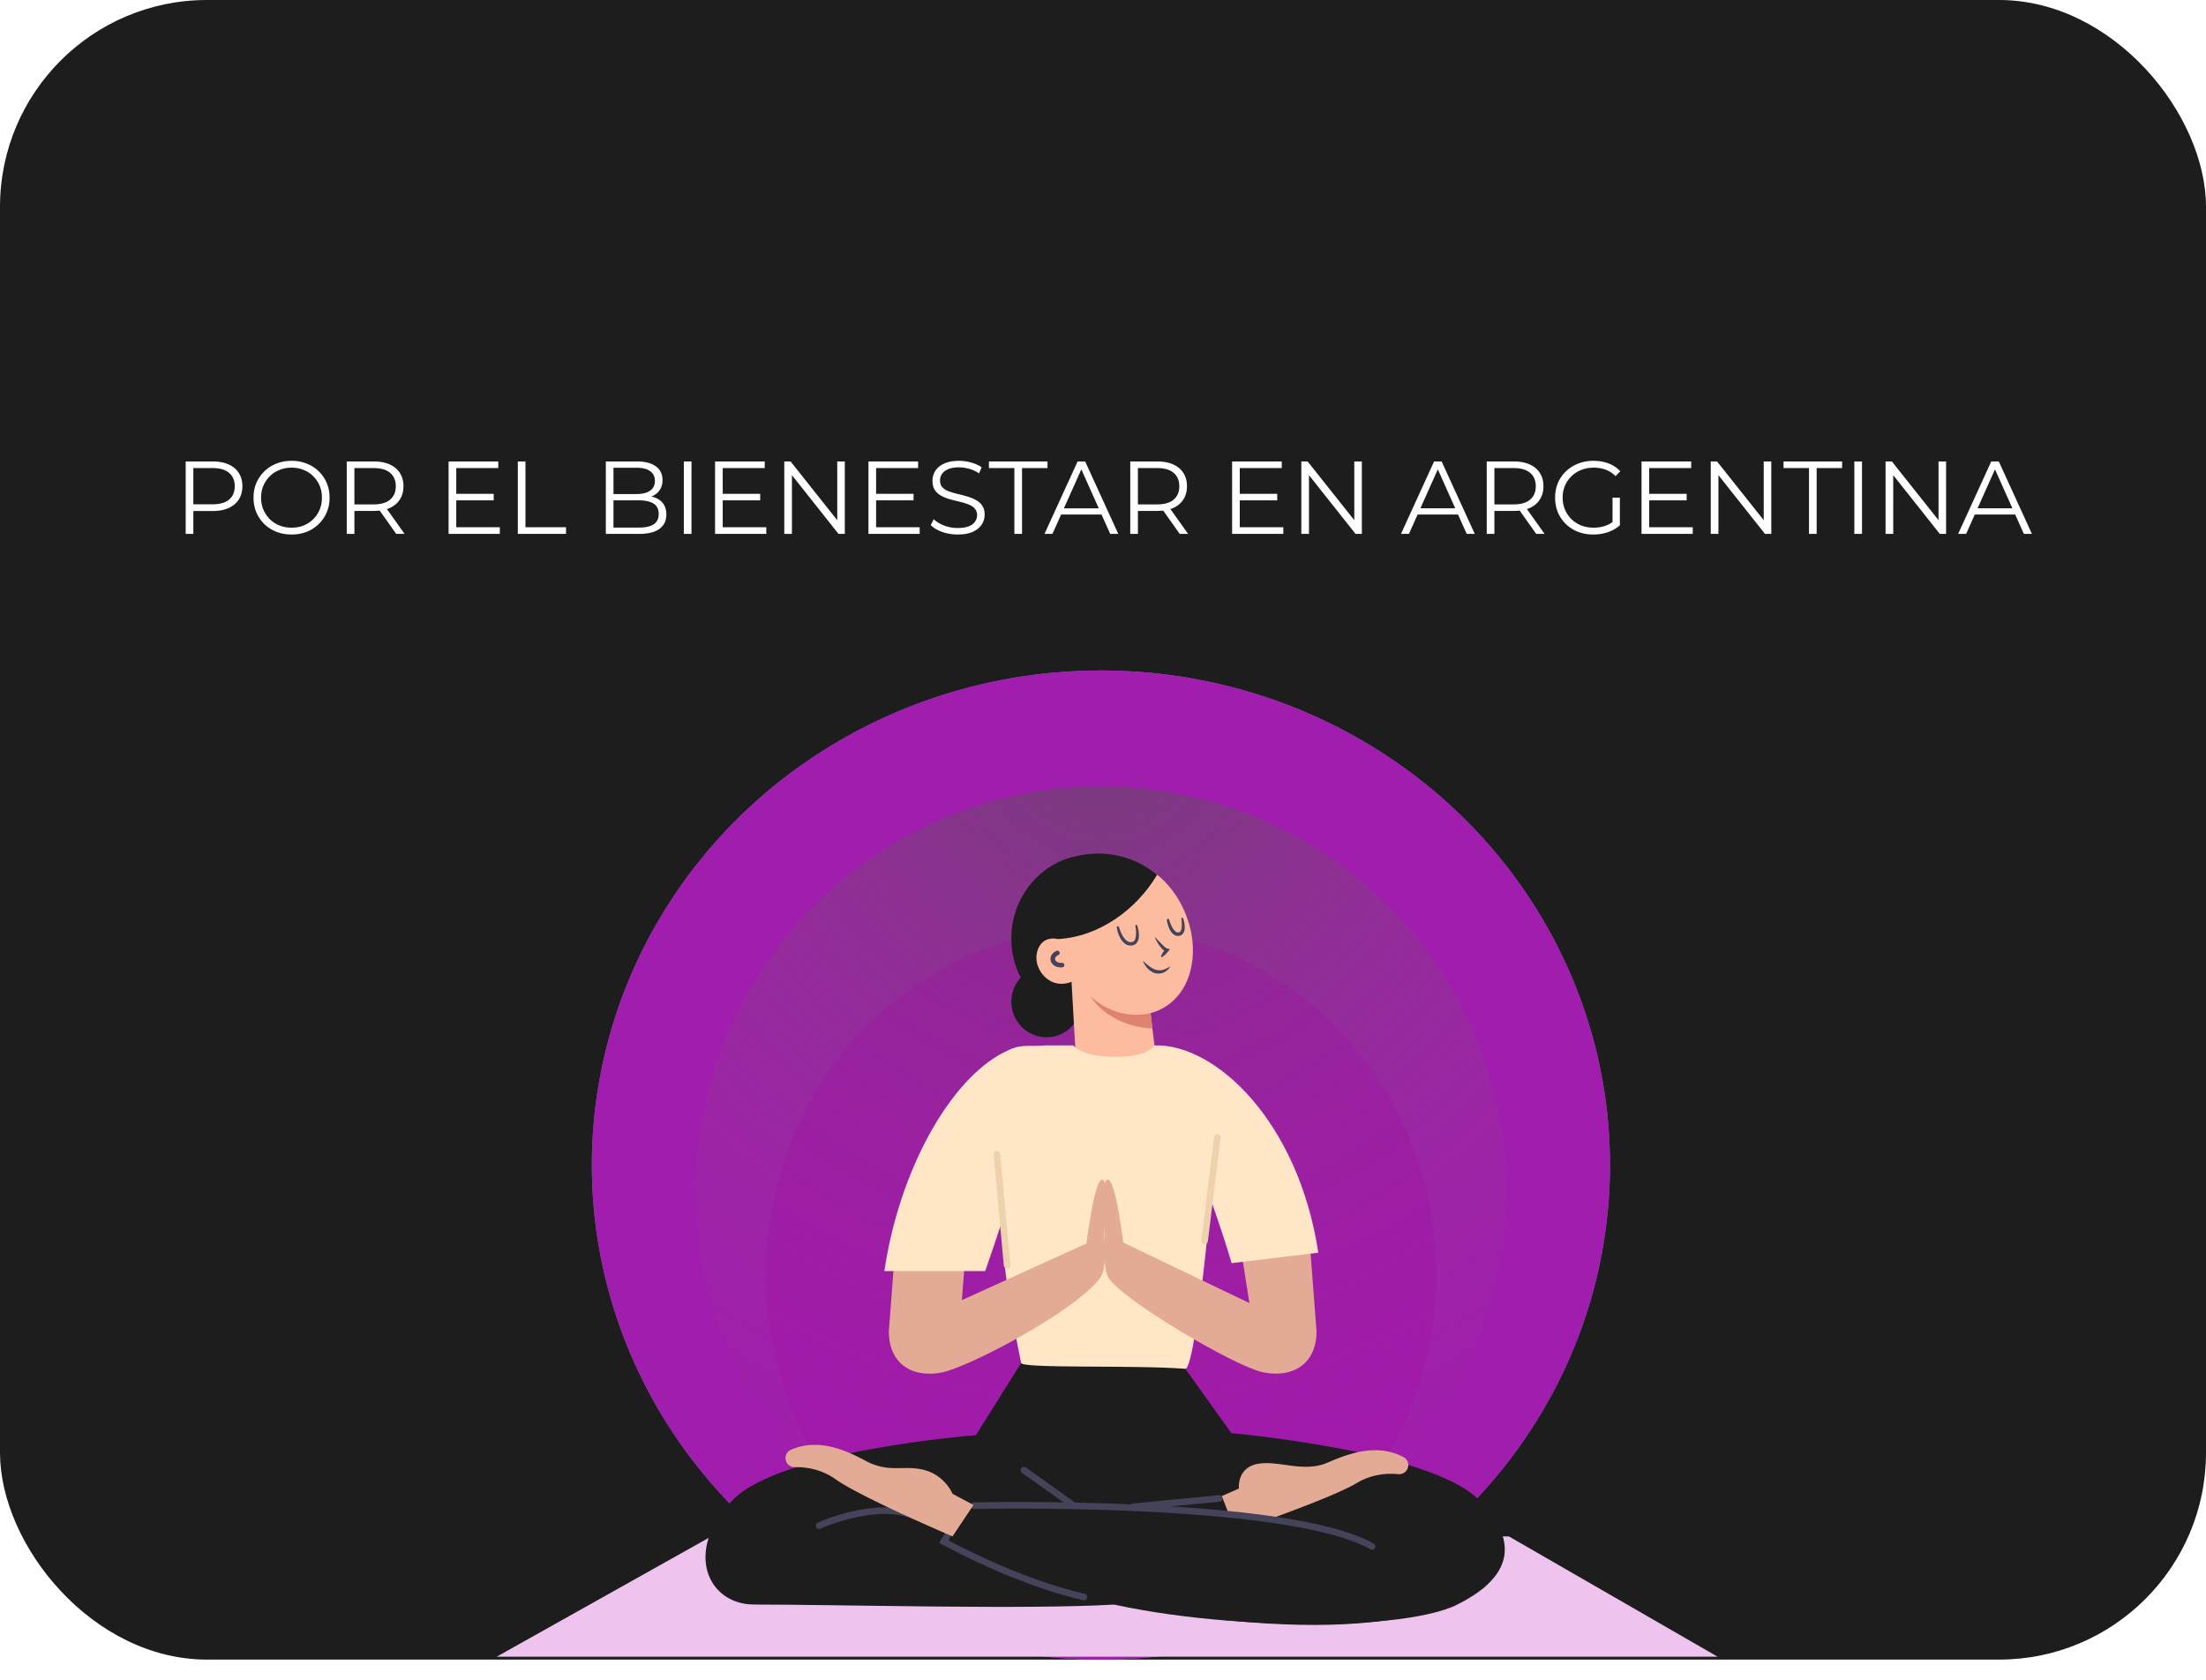 <svg xmlns="http://www.w3.org/2000/svg" width="533" height="406" fill="none" viewBox="0 0 533 406">
  <rect width="533" height="401" fill="#1D1D1D" rx="50"/>
  <path fill="#fff" d="M44.863 129v-17.5h6.55c1.483 0 2.758.242 3.825.725 1.066.467 1.883 1.15 2.45 2.05.583.883.875 1.958.875 3.225 0 1.233-.292 2.3-.875 3.2-.567.883-1.384 1.567-2.45 2.05-1.067.483-2.342.725-3.825.725h-5.525l.825-.875v6.4h-1.85Zm1.85-6.25-.825-.9h5.475c1.75 0 3.075-.375 3.975-1.125.916-.767 1.375-1.842 1.375-3.225 0-1.4-.459-2.483-1.375-3.25-.9-.767-2.225-1.15-3.975-1.15h-5.475l.825-.875v10.525Zm23.744 6.4c-1.317 0-2.542-.217-3.675-.65a9.075 9.075 0 0 1-2.925-1.875 9.141 9.141 0 0 1-1.925-2.825c-.45-1.083-.675-2.267-.675-3.55s.225-2.458.675-3.525a8.769 8.769 0 0 1 1.925-2.825 8.54 8.54 0 0 1 2.925-1.875c1.117-.45 2.342-.675 3.675-.675 1.317 0 2.533.225 3.65.675a8.465 8.465 0 0 1 2.9 1.85 8.27 8.27 0 0 1 1.925 2.825c.467 1.083.7 2.267.7 3.55s-.233 2.467-.7 3.55a8.27 8.27 0 0 1-1.925 2.825 8.785 8.785 0 0 1-2.9 1.875c-1.117.433-2.333.65-3.65.65Zm0-1.65c1.05 0 2.017-.175 2.9-.525a6.964 6.964 0 0 0 2.325-1.525 7.178 7.178 0 0 0 1.55-2.3c.367-.883.55-1.85.55-2.9 0-1.05-.183-2.008-.55-2.875a6.835 6.835 0 0 0-1.55-2.3 6.483 6.483 0 0 0-2.325-1.525c-.883-.367-1.85-.55-2.9-.55-1.05 0-2.025.183-2.925.55-.9.35-1.683.858-2.35 1.525a7.364 7.364 0 0 0-1.55 2.3c-.367.867-.55 1.825-.55 2.875 0 1.033.183 1.992.55 2.875.383.883.9 1.658 1.55 2.325a7.247 7.247 0 0 0 2.35 1.525 8 8 0 0 0 2.925.525Zm13.322 1.5v-17.5h6.55c1.483 0 2.758.242 3.825.725 1.066.467 1.883 1.15 2.45 2.05.583.883.875 1.958.875 3.225 0 1.233-.292 2.3-.875 3.2-.567.883-1.384 1.567-2.45 2.05-1.067.467-2.342.7-3.825.7h-5.525l.825-.85v6.4h-1.85Zm11.95 0-4.5-6.35h2l4.525 6.35h-2.025Zm-10.1-6.25-.825-.875h5.475c1.75 0 3.075-.383 3.975-1.15.916-.767 1.375-1.842 1.375-3.225 0-1.4-.459-2.483-1.375-3.25-.9-.767-2.225-1.15-3.975-1.15h-5.475l.825-.875v10.525Zm24.409-3.425h9.25v1.575h-9.25v-1.575Zm.2 8.075h10.525v1.6h-12.375v-17.5h12v1.6h-10.15v14.3Zm14.874 1.6v-17.5h1.85v15.9h9.8v1.6h-11.65Zm21.264 0v-17.5h7.55c1.95 0 3.459.392 4.525 1.175 1.084.783 1.625 1.892 1.625 3.325 0 .95-.225 1.75-.675 2.4-.433.65-1.033 1.142-1.8 1.475-.75.333-1.575.5-2.475.5l.425-.6c1.117 0 2.075.175 2.875.525.817.333 1.45.842 1.9 1.525.45.667.675 1.5.675 2.5 0 1.483-.55 2.633-1.65 3.45-1.083.817-2.725 1.225-4.925 1.225h-8.05Zm1.85-1.525h6.175c1.534 0 2.709-.258 3.525-.775.817-.533 1.225-1.375 1.225-2.525 0-1.133-.408-1.958-1.225-2.475-.816-.533-1.991-.8-3.525-.8h-6.375v-1.525h5.775c1.4 0 2.484-.267 3.25-.8.784-.533 1.175-1.325 1.175-2.375 0-1.067-.391-1.858-1.175-2.375-.766-.533-1.85-.8-3.25-.8h-5.575v14.45ZM165.224 129v-17.5h1.85V129h-1.85Zm9.194-9.675h9.25v1.575h-9.25v-1.575Zm.2 8.075h10.525v1.6h-12.375v-17.5h12v1.6h-10.15v14.3Zm14.874 1.6v-17.5h1.525l12.075 15.2h-.8v-15.2h1.825V129h-1.525l-12.05-15.2h.8V129h-1.85Zm21.987-9.675h9.25v1.575h-9.25v-1.575Zm.2 8.075h10.525v1.6h-12.375v-17.5h12v1.6h-10.15v14.3Zm19.698 1.75c-1.3 0-2.55-.208-3.75-.625-1.183-.433-2.1-.983-2.75-1.65l.725-1.425c.617.6 1.442 1.108 2.475 1.525 1.05.4 2.15.6 3.3.6 1.1 0 1.992-.133 2.675-.4.7-.283 1.208-.658 1.525-1.125.333-.467.5-.983.5-1.55 0-.683-.2-1.233-.6-1.65-.383-.417-.892-.742-1.525-.975a15.543 15.543 0 0 0-2.1-.65c-.767-.183-1.533-.375-2.3-.575-.767-.217-1.475-.5-2.125-.85a4.574 4.574 0 0 1-1.55-1.375c-.383-.583-.575-1.342-.575-2.275 0-.867.225-1.658.675-2.375.467-.733 1.175-1.317 2.125-1.75.95-.45 2.167-.675 3.65-.675.983 0 1.958.142 2.925.425.967.267 1.8.642 2.5 1.125l-.625 1.475c-.75-.5-1.55-.867-2.4-1.1a8.99 8.99 0 0 0-2.425-.35c-1.05 0-1.917.142-2.6.425-.683.283-1.192.667-1.525 1.15a2.78 2.78 0 0 0-.475 1.6c0 .683.192 1.233.575 1.65.4.417.917.742 1.55.975.65.233 1.358.442 2.125.625.767.183 1.525.383 2.275.6.767.217 1.467.5 2.1.85.65.333 1.167.783 1.55 1.35.4.567.6 1.308.6 2.225 0 .85-.233 1.642-.7 2.375-.467.717-1.183 1.3-2.15 1.75-.95.433-2.175.65-3.675.65Zm13.712-.15v-15.9h-6.15v-1.6h14.15v1.6h-6.15V129h-1.85Zm7.276 0 8-17.5h1.825l8 17.5h-1.95l-7.35-16.425h.75L254.29 129h-1.925Zm3.15-4.675.55-1.5h10.175l.55 1.5h-11.275Zm17.57 4.675v-17.5h6.55c1.484 0 2.759.242 3.825.725 1.067.467 1.884 1.15 2.45 2.05.584.883.875 1.958.875 3.225 0 1.233-.291 2.3-.875 3.2-.566.883-1.383 1.567-2.45 2.05-1.066.467-2.341.7-3.825.7h-5.525l.825-.85v6.4h-1.85Zm11.95 0-4.5-6.35h2l4.525 6.35h-2.025Zm-10.1-6.25-.825-.875h5.475c1.75 0 3.075-.383 3.975-1.15.917-.767 1.375-1.842 1.375-3.225 0-1.4-.458-2.483-1.375-3.25-.9-.767-2.225-1.15-3.975-1.15h-5.475l.825-.875v10.525Zm24.41-3.425h9.25v1.575h-9.25v-1.575Zm.2 8.075h10.525v1.6h-12.375v-17.5h12v1.6h-10.15v14.3Zm14.873 1.6v-17.5h1.525l12.075 15.2h-.8v-15.2h1.825V129h-1.525l-12.05-15.2h.8V129h-1.85Zm24.08 0 8-17.5h1.825l8 17.5h-1.95l-7.35-16.425h.75L340.423 129h-1.925Zm3.15-4.675.55-1.5h10.175l.55 1.5h-11.275Zm17.57 4.675v-17.5h6.55c1.483 0 2.758.242 3.825.725 1.067.467 1.883 1.15 2.45 2.05.583.883.875 1.958.875 3.225 0 1.233-.292 2.3-.875 3.2-.567.883-1.383 1.567-2.45 2.05-1.067.467-2.342.7-3.825.7h-5.525l.825-.85v6.4h-1.85Zm11.95 0-4.5-6.35h2l4.525 6.35h-2.025Zm-10.1-6.25-.825-.875h5.475c1.75 0 3.075-.383 3.975-1.15.917-.767 1.375-1.842 1.375-3.225 0-1.4-.458-2.483-1.375-3.25-.9-.767-2.225-1.15-3.975-1.15h-5.475l.825-.875v10.525Zm23.892 6.4c-1.334 0-2.567-.217-3.7-.65a9.066 9.066 0 0 1-2.925-1.875 8.751 8.751 0 0 1-1.925-2.825c-.45-1.083-.675-2.267-.675-3.55s.225-2.467.675-3.55a8.559 8.559 0 0 1 1.95-2.825 8.729 8.729 0 0 1 2.925-1.85c1.133-.45 2.366-.675 3.7-.675 1.333 0 2.55.208 3.65.625a7.285 7.285 0 0 1 2.85 1.9l-1.15 1.175c-.734-.733-1.542-1.258-2.425-1.575a8.381 8.381 0 0 0-2.85-.475c-1.084 0-2.084.183-3 .55-.9.35-1.692.858-2.375 1.525a7.146 7.146 0 0 0-1.575 2.3c-.367.867-.55 1.825-.55 2.875 0 1.033.183 1.992.55 2.875a7.445 7.445 0 0 0 1.575 2.325 7.538 7.538 0 0 0 2.375 1.525c.916.35 1.908.525 2.975.525 1 0 1.941-.15 2.825-.45.9-.3 1.725-.808 2.475-1.525l1.05 1.4a8.613 8.613 0 0 1-2.925 1.675c-1.117.367-2.284.55-3.5.55Zm4.65-2.45v-6.45h1.775v6.675l-1.775-.225Zm8.661-7.375h9.25v1.575h-9.25v-1.575Zm.2 8.075h10.525v1.6h-12.375v-17.5h12v1.6h-10.15v14.3Zm14.873 1.6v-17.5h1.525l12.075 15.2h-.8v-15.2h1.825V129h-1.525l-12.05-15.2h.8V129h-1.85Zm23.737 0v-15.9h-6.15v-1.6h14.15v1.6h-6.15V129h-1.85Zm10.956 0v-17.5h1.85V129h-1.85Zm7.543 0v-17.5h1.525l12.075 15.2h-.8v-15.2h1.825V129h-1.525l-12.05-15.2h.8V129h-1.85Zm17.537 0 8-17.5h1.825l8 17.5h-1.95l-7.35-16.425h.75L475.042 129h-1.925Zm3.15-4.675.55-1.5h10.175l.55 1.5h-11.275Z"/>
  <g filter="url(#a)">
    <ellipse cx="266" cy="281.5" fill="#9AA2FD" fill-opacity=".79" rx="123" ry="119.5"/>
    <ellipse cx="266" cy="281.5" fill="#A608A6" fill-opacity=".83" rx="123" ry="119.5"/>
  </g>
  <g filter="url(#b)">
    <circle cx="266" cy="288" r="98" fill="url(#c)" fill-opacity=".79"/>
  </g>
  <g filter="url(#d)">
    <ellipse cx="266" cy="308" fill="#A608A6" fill-opacity=".22" rx="81" ry="84"/>
  </g>
  <path fill="#EEC4EE" d="M171.854 371.239 120 400.306h295l-50.425-29.067H171.854Z"/>
  <path fill="#1D1D1D" d="m246.721 329.329-10.924 17.451 20.952 24.469h21.129l19.698-24.883-12.193-17.037h-38.662Z"/>
  <path fill="#1D1D1D" d="M235.797 346.78s-46.993 3.572-58.782 15.675c-11.788 12.103-6.242 25.244 5.241 25.244 21.136 0 65.857 1.271 87.016 0l1.262-28.335-34.737-12.584Z"/>
  <path fill="#1D1D1D" d="M296.36 346.178s49.211 4.175 61 16.278c11.788 12.102 4.995 20.121-5.241 25.243-14.404 7.214-66.323 6.018-93.251-2.745l4.98-25.59 32.512-13.186Z"/>
  <path fill="#E3AB95" d="m298.525 369.947-3.328-8.454 4.146-1.813s-.573-5.002 4.499-5.965c5.071-.963 11.115 2.257 17.005-.338 5.431-2.392 12.079-4.596 18.283-1.287a2.144 2.144 0 0 1 1.033 2.543l-.023.075c-.314.985-1.293 1.595-2.341 1.489-2.188-.218-6.089-.173-9.945 2.121-6.647 3.972-29.329 11.629-29.329 11.629Z"/>
  <path fill="#1D1D1D" d="M337.241 370.429s-32.841-5.739-102.018-6.627l-6.678 8.906s17.212 9.673 33.368 13.171c16.156 3.498 71.931 14.51 96.839-2.452l-21.511-12.998Z"/>
  <path stroke="#444359" stroke-linecap="round" stroke-miterlimit="10" stroke-width="1.593" d="M261.913 385.886c-16.562-3.761-33.889-13.404-33.889-13.404l1.033-1.722m6.166-6.958s76.001-1.708 96.28 9.861m-133.588-5.017s13.876-6.394 23.362-2.204"/>
  <path fill="#E3AB95" d="m230.143 371.234 5.072-7.598-5.072-2.7s-1.774-4.37-6.747-5.724c-4.98-1.347-8.522.827-14.19-2.212-5.225-2.805-11.681-5.506-18.123-2.685a2.146 2.146 0 0 0-1.231 2.452l.015.075c.237 1.008 1.163 1.685 2.211 1.663 2.195-.053 6.089.293 9.746 2.881 6.311 4.468 28.319 13.848 28.319 13.848Z"/>
  <path stroke="#444359" stroke-linecap="round" stroke-miterlimit="10" stroke-width="1.593" d="m273.808 364.073 20.777-2.009m-47.199-6.845 11.589 8.252"/>
  <path fill="#1D1D1D" d="M244.395 242.924c.49 4.709 4.659 8.139 9.31 7.672 4.651-.466 8.025-4.663 7.535-9.365-.49-4.708-4.659-8.138-9.31-7.672-4.643.459-8.017 4.656-7.535 9.365Z"/>
  <path fill="#1D1D1D" d="M261.768 246.346s-14.78-2.196-17.105-15.909c-2.05-12.118 6.219-21.828 15.284-23.506.008 0 21.787 33.007 1.821 39.415Z"/>
  <path fill="#FDBCA0" d="M262.105 208.233a11.992 11.992 0 0 0-3.06 2.113c-8.423 7.966-3.091 23.431 4.452 30.412 4.177 3.858 10.281 5.656 15.613 3.685 7.795-2.881 10.236-11.561 8.652-19.294-1.178-5.761-4.429-11.2-9.226-14.585-4.796-3.377-11.275-4.806-16.431-2.331Z"/>
  <path fill="#FDBCA0" d="M260.705 236.094c-1.477 1.437-4.047 2.023-6.021 1.339-1.973-.685-3.595-2.513-4.108-4.634-.459-1.903.039-4.069 1.461-5.235 1.423-1.166 3.986-1.091 5.202.421l3.466 8.109Z"/>
  <path fill="#FDBCA0" d="m258.547 231.039 1.553 27.335c.207 5.055 4.376 9.071 9.517 9.169 5.936.121 10.595-4.979 9.837-10.771l-3.136-25.379-17.771-.354Z"/>
  <path fill="#DF8370" d="m278.429 248.527-.39-3.745s-7.65 2.309-14.542-4.032c0 .007 3.97 7.131 14.932 7.777Z"/>
  <path fill="#1D1D1D" d="M255.51 226.909c9.96-.504 19.048-7.078 24.067-15.547 0 0-9.165-8.553-22.56-3.551-11.099 4.137-1.507 19.098-1.507 19.098Z"/>
  <path stroke="#444359" stroke-linecap="round" stroke-miterlimit="10" stroke-width="1.114" d="M256.604 233.198c-1.147.113-2.149-.497-2.241-1.362-.069-.654.398-1.263 1.117-1.579"/>
  <path fill="#444359" d="M280.533 231.061c.23-.684.627-1.226 1.071-1.737l.214.662c-.505-.188-.78-.474-1.063-.752a7.948 7.948 0 0 1-.719-.903 9.123 9.123 0 0 1-1.048-1.986c.535.534 1.025 1.083 1.537 1.61.26.256.505.519.773.745.252.218.551.443.757.496l.62.143-.405.519c-.414.534-.873 1.03-1.507 1.392a.161.161 0 0 1-.215-.053.217.217 0 0 1-.015-.136Zm2.241 2.393a3.25 3.25 0 0 1-1.499 1.474c-.665.338-1.492.406-2.226.195-.75-.203-1.331-.684-1.828-1.18a9.388 9.388 0 0 1-.628-.835c-.16-.309-.329-.61-.451-.926.283.211.528.437.773.662l.757.617c.536.346 1.04.722 1.622.858.558.173 1.155.165 1.744.007.581-.165 1.163-.489 1.736-.872Zm-8.009-9.831c.298.872.467 1.775.405 2.745-.038.474-.153.993-.512 1.452-.367.466-.987.669-1.53.654a2.327 2.327 0 0 1-1.484-.587 4.22 4.22 0 0 1-.926-1.143 7.997 7.997 0 0 1-.895-2.625.275.275 0 0 1 .222-.308c.138-.023.26.06.298.18l.008.015c.26.812.604 1.632 1.048 2.339.444.685 1.048 1.317 1.76 1.294.351.015.68-.075.879-.323.222-.241.329-.632.39-1.031.115-.805.039-1.692-.099-2.542v-.015a.223.223 0 0 1 .191-.256c.1-.015.207.053.245.151Zm11.108-1.708c.252.737.39 1.489.374 2.294-.007.399-.084.835-.344 1.249-.252.436-.818.707-1.308.684-.512-.007-.979-.271-1.277-.579a3.936 3.936 0 0 1-.72-1.016 7.52 7.52 0 0 1-.665-2.234c-.023-.143.084-.278.237-.3a.27.27 0 0 1 .291.18l.007.015c.222.677.49 1.369.834 1.971.344.587.811 1.151 1.324 1.121.26.007.466-.068.604-.279.153-.21.229-.534.275-.872.077-.677.016-1.422-.068-2.129v-.015c-.016-.12.076-.233.198-.256.1 0 .207.068.238.166Z"/>
  <path fill="#FEE6C6" d="M294.134 260.856c-.069-4.588-15.2-8.259-15.2-8.259-.949 1.031-2.578 2.768-9.44 2.768-6.563 0-9.187-1.67-10.212-2.768h-6.495c-1.446 0-2.769.813-3.374 2.106-13.012 27.99-5.699 59.251-2.7 74.618.275 1.414 27.432.459 39.68 1.414 2.646.219 8.001-53.202 7.741-69.879Z"/>
  <path fill="#E3AB95" d="M262.533 300.437c1.346-10.696 2.991-17.113 4.253-15.006 1.117 1.865.497 11.222-1.178 20.249.008 0-3.649-.662-3.075-5.243Z"/>
  <path fill="#E3AB95" d="M271.422 300.437c-1.347-10.696-2.991-17.113-4.254-15.006-1.116 1.865-.497 11.222 1.179 20.249-.008 0 3.649-.662 3.075-5.243Z"/>
  <path fill="#E3AB95" d="M316.265 297.782h-17.097l2.715 17.074-31.027-14.885a175.309 175.309 0 0 0-.429-4.055c-1.17 0-2.348 0-3.518-.015.007 1.301.03 2.181.03 2.181s-.604 7.853.78 10.471c2.632 4.98 29.552 21.016 37.025 22.92.467.12.934.21 1.4.27 7.214 1.001 11.995-2.978 11.942-10.139l-1.821-23.822Z"/>
  <path fill="#E3AB95" d="M263.221 295.841a296.788 296.788 0 0 0-.688 4.596l-30.133 13.72 1.27-16.368h-17.097l-1.813 23.837c-.046 7.161 4.735 11.133 11.941 10.14a15.35 15.35 0 0 0 1.4-.271c7.474-1.903 32.512-15.209 37.859-22.972 1.583-2.294.834-10.019.834-10.019s0-1.069-.031-2.588c-1.178-.023-2.356-.045-3.542-.075Z"/>
  <path fill="#FEE6C6" d="M238.046 307.124c6.686-19.445 6.632-19.46 14.84-54.52-5.492.369-6.058-.511-10.388 1.7-12.99 6.635-25.222 28.426-28.825 52.82h24.373Zm59.531-1.918c-3.932-13.773-18.643-52.601-18.643-52.601 14.711-.489 34.784 18.368 39.588 50.081l-20.945 2.52Z"/>
  <path stroke="#EED2AD" stroke-linecap="round" stroke-miterlimit="10" stroke-width="1.593" d="m294.142 274.794-3.098 25.034m-50.183-20.927 2.463 26.779"/>
  <defs>
    <filter id="a" width="256" height="249" x="138" y="157" color-interpolation-filters="sRGB" filterUnits="userSpaceOnUse">
      <feFlood flood-opacity="0" result="BackgroundImageFix"/>
      <feBlend in="SourceGraphic" in2="BackgroundImageFix" result="shape"/>
      <feGaussianBlur result="effect1_foregroundBlur_31_71" stdDeviation="2.5"/>
    </filter>
    <filter id="b" width="216" height="216" x="158" y="180" color-interpolation-filters="sRGB" filterUnits="userSpaceOnUse">
      <feFlood flood-opacity="0" result="BackgroundImageFix"/>
      <feBlend in="SourceGraphic" in2="BackgroundImageFix" result="shape"/>
      <feGaussianBlur result="effect1_foregroundBlur_31_71" stdDeviation="5"/>
    </filter>
    <filter id="d" width="182" height="188" x="175" y="214" color-interpolation-filters="sRGB" filterUnits="userSpaceOnUse">
      <feFlood flood-opacity="0" result="BackgroundImageFix"/>
      <feBlend in="SourceGraphic" in2="BackgroundImageFix" result="shape"/>
      <feGaussianBlur result="effect1_foregroundBlur_31_71" stdDeviation="5"/>
    </filter>
    <radialGradient id="c" cx="0" cy="0" r="1" gradientTransform="rotate(90 44 222) scale(208)" gradientUnits="userSpaceOnUse">
      <stop stop-color="#6C456C"/>
      <stop offset="1" stop-color="#A633A6" stop-opacity="0"/>
    </radialGradient>
  </defs>
</svg>
